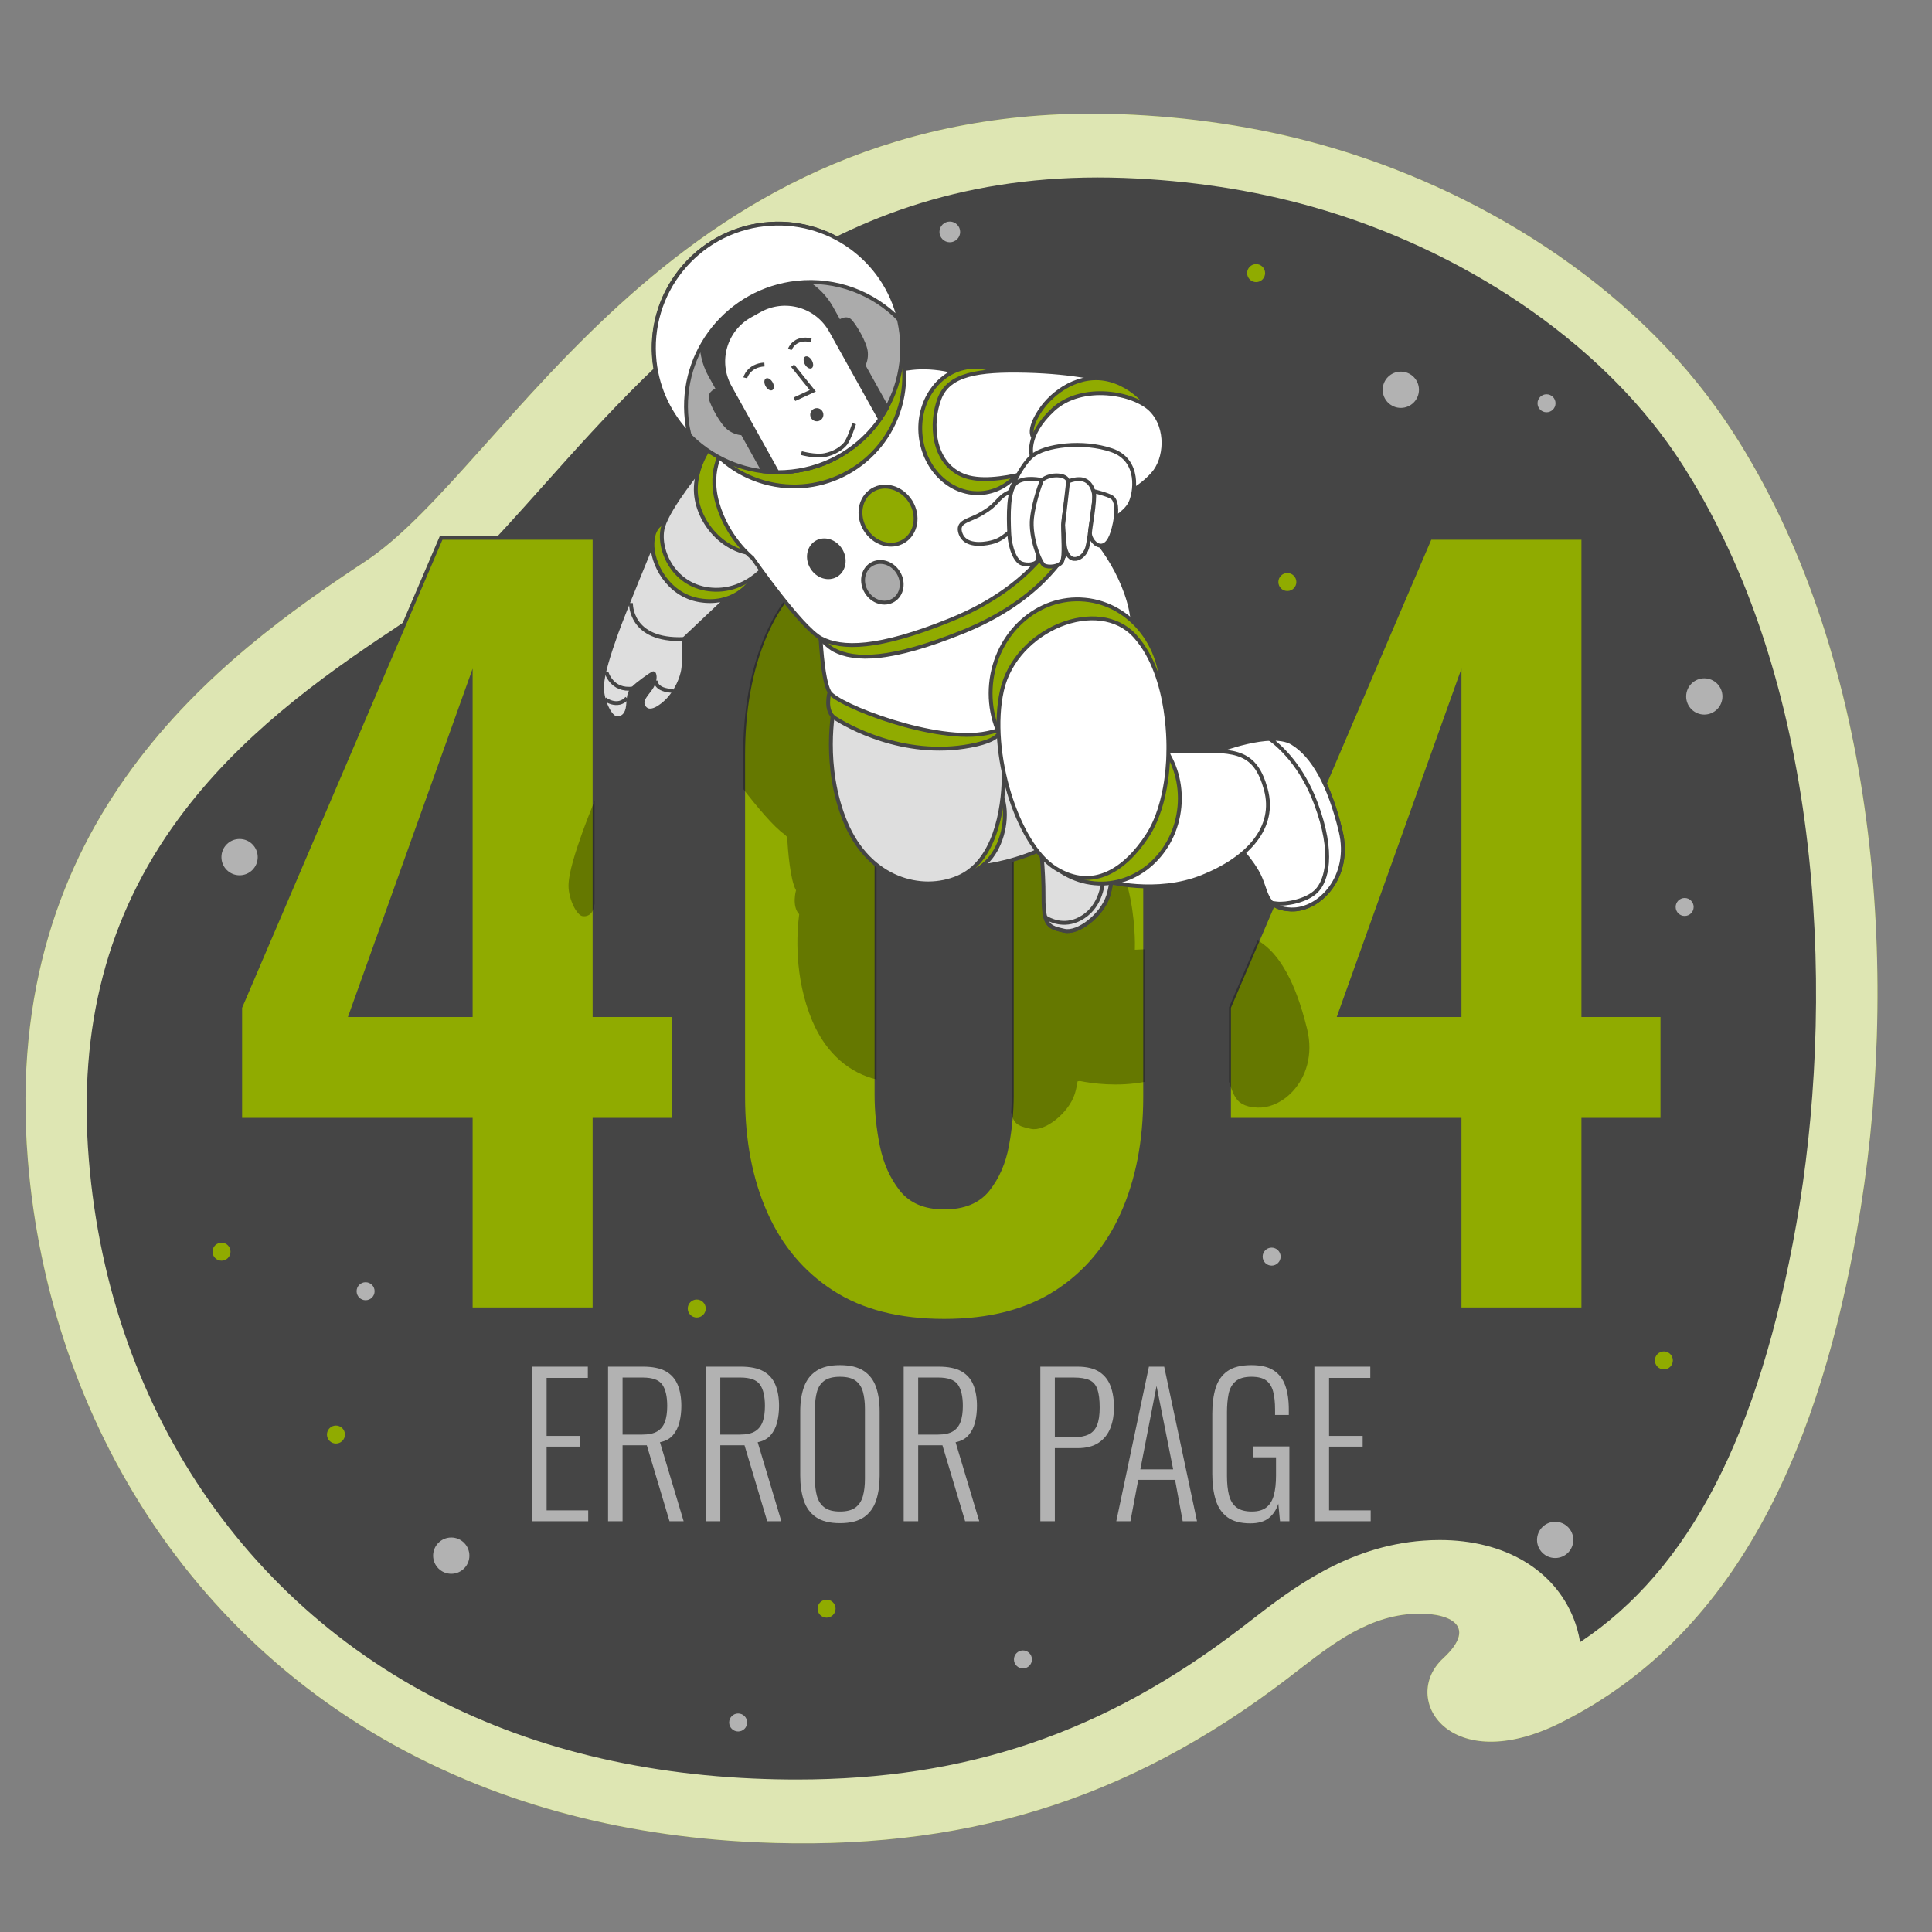 <svg xmlns="http://www.w3.org/2000/svg" xmlns:xlink="http://www.w3.org/1999/xlink" version="1.1" x="0px" y="0px" viewBox="0 0 500 500" style="enable-background:new 0 0 500 500;" xml:space="preserve">
<rect x="0" y="0" width="500" height="500" fill="#808080" stroke="none"/>
<g id="Background_Simple">
	<g>
		<path style="fill:#90ab00;" d="M451.665,116.959c-1.678-2.794-3.423-5.536-5.246-8.216    c-24.277-35.671-64.693-60.093-103.971-71.153c-17.207-4.853-34.874-7.391-52.511-8.04    c-115.678-4.203-158.174,91.175-195.445,115.767c-37.27,24.592-94.464,66.597-87.287,154.835    c5.446,67.09,43.611,131.239,113.316,160.432c7.677,3.225,15.745,6.025,24.191,8.347c15.712,4.322,32.741,7.036,51.089,7.852    c52.7,2.348,95.491-10.356,137.347-42.345c9.729-7.436,19.407-15.823,32.033-16.742c9.178-0.668,17.879,2.629,8.286,11.499    c-11.275,10.425,1.734,30.929,30.356,16.684c47.803-23.792,67.467-75.123,76.731-127.319    C491.926,254.49,486.414,174.814,451.665,116.959z"/>
		<path style="opacity:0.7;fill:#FFFFFF;" d="M451.665,116.959c-1.678-2.794-3.423-5.536-5.246-8.216    c-24.277-35.671-64.693-60.093-103.971-71.153c-17.207-4.853-34.874-7.391-52.511-8.04    c-115.678-4.203-158.174,91.175-195.445,115.767c-37.27,24.592-94.464,66.597-87.287,154.835    c5.446,67.09,43.611,131.239,113.316,160.432c7.677,3.225,15.745,6.025,24.191,8.347c15.712,4.322,32.741,7.036,51.089,7.852    c52.7,2.348,95.491-10.356,137.347-42.345c9.729-7.436,19.407-15.823,32.033-16.742c9.178-0.668,17.879,2.629,8.286,11.499    c-11.275,10.425,1.734,30.929,30.356,16.684c47.803-23.792,67.467-75.123,76.731-127.319    C491.926,254.49,486.414,174.814,451.665,116.959z"/>
	</g>
</g>
<g id="Space">
	<path style="fill:#454545;" d="M206.192,460.54c-3.701,0-7.53-0.086-11.382-0.259c-16.665-0.74-32.65-3.189-47.516-7.278   c-7.577-2.083-14.991-4.641-22.04-7.602c-58.653-24.564-96.874-78.899-102.269-145.357c-2.785-34.241,4.791-63.049,23.159-88.075   c15.514-21.136,36.192-36.283,56.228-49.502c13.067-8.622,24.731-21.675,38.237-36.789c31.751-35.531,71.268-79.751,143.519-79.751   c2.214,0,4.477,0.042,6.728,0.123c17.019,0.626,33.382,3.123,48.622,7.422c39.15,11.023,74.262,34.861,93.935,63.768   c1.567,2.305,3.141,4.771,4.673,7.321c34.672,57.728,36.579,137.15,26.804,192.228c-9.686,54.573-27.593,89.351-55.959,108.2   c-0.408-2.484-1.061-4.533-1.636-6c-5.007-12.792-17.971-20.429-34.679-20.429c-1.399,0-2.829,0.052-4.249,0.156   c-19.79,1.44-34.157,12.555-44.647,20.67c-0.898,0.694-1.793,1.388-2.69,2.073C285.667,448.488,250.249,460.54,206.192,460.54z"/>
</g>
<g id="Stars">
	<circle style="fill:#B2B2B2;" cx="362.532" cy="100.873" r="4.694"/>
	<circle style="fill:#B2B2B2;" cx="441.073" cy="180.239" r="4.694"/>
	<circle style="fill:#B2B2B2;" cx="116.786" cy="402.599" r="4.694"/>
	<circle style="fill:#B2B2B2;" cx="402.476" cy="398.525" r="4.694"/>
	<path style="fill:#B2B2B2;" d="M248.488,60.018c0,1.48-1.2,2.679-2.679,2.679c-1.48,0-2.679-1.2-2.679-2.679   c0-1.48,1.2-2.679,2.679-2.679C247.288,57.339,248.488,58.538,248.488,60.018z"/>
	<circle style="fill:#B2B2B2;" cx="62.002" cy="221.827" r="4.694"/>
	<circle style="fill:#B2B2B2;" cx="400.24" cy="104.368" r="2.328"/>
	<circle style="fill:#90ab00;" cx="86.944" cy="371.262" r="2.328"/>
	<circle style="fill:#90ab00;" cx="430.606" cy="352.076" r="2.328"/>
	<path style="fill:#90ab00;" d="M216.247,416.325c0,1.286-1.042,2.328-2.328,2.328c-1.286,0-2.328-1.042-2.328-2.328   c0-1.286,1.042-2.328,2.328-2.328C215.205,413.996,216.247,415.039,216.247,416.325z"/>
	<path style="fill:#B2B2B2;" d="M96.947,334.169c0,1.286-1.042,2.328-2.328,2.328c-1.286,0-2.328-1.042-2.328-2.328   c0-1.286,1.042-2.328,2.328-2.328C95.905,331.841,96.947,332.883,96.947,334.169z"/>
	<path style="fill:#B2B2B2;" d="M193.363,445.776c0,1.286-1.042,2.328-2.328,2.328s-2.328-1.042-2.328-2.328   c0-1.286,1.042-2.328,2.328-2.328S193.363,444.49,193.363,445.776z"/>
	<path style="fill:#90ab00;" d="M327.411,70.679c0,1.286-1.042,2.328-2.328,2.328c-1.286,0-2.328-1.042-2.328-2.328   s1.042-2.328,2.328-2.328C326.368,68.351,327.411,69.393,327.411,70.679z"/>
	<path style="fill:#B2B2B2;" d="M331.427,325.215c0,1.286-1.042,2.328-2.328,2.328s-2.328-1.042-2.328-2.328   s1.042-2.328,2.328-2.328S331.427,323.93,331.427,325.215z"/>
	<path style="fill:#B2B2B2;" d="M438.316,234.726c0,1.286-1.042,2.328-2.328,2.328s-2.328-1.042-2.328-2.328   s1.042-2.328,2.328-2.328S438.316,233.44,438.316,234.726z"/>
	<circle style="fill:#90ab00;" cx="57.33" cy="323.937" r="2.328"/>
	<circle style="fill:#B2B2B2;" cx="264.736" cy="429.46" r="2.328"/>
	<circle style="fill:#90ab00;" cx="180.317" cy="338.646" r="2.328"/>
	<path style="fill:#90ab00;" d="M335.495,150.622c0,1.286-1.042,2.328-2.328,2.328s-2.328-1.042-2.328-2.328   c0-1.286,1.042-2.328,2.328-2.328S335.495,149.336,335.495,150.622z"/>
</g>
<g id="Text_1_">
	<path style="fill:#90ab00;stroke:#454545;stroke-miterlimit:10;" d="M121.819,338.875v-49.062H62.156v-29.091l52.02-121.543h39.693   v123.515h20.463v27.119h-20.463v49.062H121.819z M90.755,262.695h31.064v-86.781L90.755,262.695z M244.347,341.834   c-11.671,0-21.326-2.465-28.968-7.396c-7.642-4.93-13.398-11.749-17.258-20.463c-3.863-8.71-5.793-18.737-5.793-30.078v-88.507   c0-11.669,1.849-21.901,5.547-30.694c3.698-8.79,9.368-15.656,17.011-20.586c7.642-4.931,17.462-7.396,29.461-7.396   c11.996,0,21.82,2.465,29.462,7.396c7.642,4.93,13.314,11.796,17.011,20.586c3.698,8.794,5.547,19.026,5.547,30.694v88.507   c0,11.341-1.933,21.368-5.793,30.078c-3.863,8.713-9.616,15.532-17.258,20.463C265.674,339.368,256.016,341.834,244.347,341.834z    M244.347,312.496c5.093,0,8.876-1.56,11.341-4.685c2.465-3.12,4.106-6.902,4.93-11.34c0.82-4.438,1.233-8.792,1.233-13.067   v-87.521c0-4.601-0.37-9.161-1.109-13.683c-0.74-4.518-2.342-8.341-4.807-11.465c-2.465-3.12-6.329-4.684-11.588-4.684   c-5.262,0-9.122,1.564-11.587,4.684c-2.465,3.124-4.068,6.946-4.807,11.465c-0.74,4.522-1.109,9.083-1.109,13.683v87.521   c0,4.275,0.45,8.629,1.356,13.067c0.9,4.438,2.589,8.22,5.054,11.34C235.719,310.936,239.417,312.496,244.347,312.496z    M377.726,338.875v-49.062h-59.665v-29.091l52.022-121.543h39.69v123.515h20.461v27.119h-20.461v49.062H377.726z M346.66,262.695   h31.066v-86.781L346.66,262.695z"/>
	<g>
		<path style="fill:#B2B2B2;" d="M137.66,393.698v-40.007h14.472v2.914h-10.669v15.015h8.693v2.766h-8.693v16.496h10.767v2.815    H137.66z"/>
		<path style="fill:#B2B2B2;" d="M157.367,393.698v-40.007h9.039c2.502,0,4.47,0.404,5.902,1.21    c1.433,0.807,2.461,1.975,3.087,3.507c0.625,1.531,0.938,3.35,0.938,5.457c0,1.482-0.165,2.882-0.494,4.198    c-0.33,1.318-0.889,2.437-1.679,3.359c-0.79,0.922-1.91,1.532-3.359,1.827l6.125,20.448h-3.655l-5.878-19.657h-6.272v19.657    H157.367z M161.12,371.274h5.087c1.679,0,2.98-0.279,3.902-0.84c0.921-0.56,1.58-1.383,1.975-2.47    c0.395-1.087,0.593-2.452,0.593-4.099c0-2.47-0.428-4.313-1.284-5.532c-0.857-1.218-2.552-1.827-5.087-1.827h-5.186V371.274z"/>
		<path style="fill:#B2B2B2;" d="M182.654,393.698v-40.007h9.039c2.502,0,4.47,0.404,5.902,1.21    c1.432,0.807,2.461,1.975,3.087,3.507c0.625,1.531,0.938,3.35,0.938,5.457c0,1.482-0.165,2.882-0.494,4.198    c-0.33,1.318-0.889,2.437-1.679,3.359c-0.79,0.922-1.91,1.532-3.359,1.827l6.125,20.448h-3.655l-5.878-19.657h-6.272v19.657    H182.654z M186.408,371.274h5.087c1.679,0,2.98-0.279,3.902-0.84c0.921-0.56,1.58-1.383,1.975-2.47    c0.395-1.087,0.593-2.452,0.593-4.099c0-2.47-0.428-4.313-1.284-5.532c-0.857-1.218-2.552-1.827-5.087-1.827h-5.186V371.274z"/>
		<path style="fill:#B2B2B2;" d="M217.376,394.192c-2.635,0-4.701-0.519-6.199-1.556c-1.499-1.037-2.552-2.486-3.161-4.346    c-0.609-1.86-0.914-3.992-0.914-6.397v-16.595c0-2.436,0.321-4.551,0.963-6.346c0.642-1.795,1.712-3.186,3.211-4.174    c1.498-0.988,3.531-1.482,6.1-1.482c2.601,0,4.65,0.494,6.149,1.482c1.498,0.988,2.56,2.379,3.186,4.174    c0.625,1.795,0.939,3.91,0.939,6.346v16.645c0,2.404-0.305,4.527-0.914,6.371c-0.61,1.845-1.655,3.285-3.136,4.322    C222.117,393.673,220.043,394.192,217.376,394.192z M217.376,391.179c1.778,0,3.128-0.354,4.05-1.062    c0.921-0.708,1.556-1.696,1.902-2.964c0.346-1.267,0.518-2.741,0.518-4.421v-18.126c0-1.68-0.173-3.144-0.518-4.396    c-0.346-1.251-0.98-2.214-1.902-2.89c-0.922-0.674-2.272-1.012-4.05-1.012c-1.745,0-3.087,0.338-4.025,1.012    c-0.938,0.676-1.58,1.639-1.926,2.89c-0.346,1.252-0.519,2.716-0.519,4.396v18.126c0,1.68,0.173,3.154,0.519,4.421    c0.346,1.268,0.988,2.256,1.926,2.964C214.289,390.825,215.63,391.179,217.376,391.179z"/>
		<path style="fill:#B2B2B2;" d="M233.872,393.698v-40.007h9.039c2.501,0,4.469,0.404,5.902,1.21    c1.431,0.807,2.461,1.975,3.087,3.507c0.624,1.531,0.938,3.35,0.938,5.457c0,1.482-0.165,2.882-0.493,4.198    c-0.33,1.318-0.889,2.437-1.68,3.359c-0.791,0.922-1.91,1.532-3.359,1.827l6.126,20.448h-3.655L243.9,374.04h-6.273v19.657    H233.872z M237.626,371.274h5.087c1.68,0,2.98-0.279,3.902-0.84c0.922-0.56,1.58-1.383,1.975-2.47    c0.395-1.087,0.593-2.452,0.593-4.099c0-2.47-0.428-4.313-1.284-5.532c-0.856-1.218-2.552-1.827-5.088-1.827h-5.185V371.274z"/>
		<path style="fill:#B2B2B2;" d="M269.236,393.698v-40.007h9.581c2.403,0,4.289,0.444,5.656,1.333    c1.366,0.889,2.346,2.124,2.939,3.705c0.593,1.58,0.889,3.441,0.889,5.58c0,1.877-0.305,3.614-0.913,5.211    c-0.609,1.597-1.613,2.873-3.013,3.827c-1.4,0.956-3.235,1.432-5.507,1.432h-5.878v18.917H269.236z M272.989,371.965h4.792    c1.612,0,2.921-0.238,3.926-0.716c1.004-0.477,1.737-1.276,2.198-2.396c0.461-1.118,0.691-2.634,0.691-4.544    c0-2.041-0.198-3.63-0.592-4.766c-0.396-1.135-1.079-1.926-2.05-2.371c-0.972-0.444-2.346-0.667-4.125-0.667h-4.84V371.965z"/>
		<path style="fill:#B2B2B2;" d="M288.892,393.698l8.447-40.007h3.951l8.496,40.007h-3.704l-1.975-10.717h-9.533l-2.025,10.717    H288.892z M295.116,380.263h8.495l-4.297-21.584L295.116,380.263z"/>
		<path style="fill:#B2B2B2;" d="M323.567,394.241c-2.503,0-4.47-0.527-5.902-1.581c-1.432-1.053-2.445-2.543-3.037-4.469    c-0.593-1.926-0.889-4.157-0.889-6.692V365.89c0-2.569,0.287-4.791,0.864-6.668c0.576-1.876,1.596-3.334,3.062-4.371    c1.465-1.038,3.532-1.556,6.199-1.556c2.402,0,4.304,0.444,5.705,1.334c1.398,0.889,2.412,2.189,3.037,3.902    c0.625,1.712,0.939,3.803,0.939,6.272v1.383h-3.556v-1.383c0-1.909-0.173-3.49-0.519-4.742c-0.346-1.251-0.947-2.189-1.803-2.815    c-0.857-0.625-2.124-0.939-3.803-0.939c-1.811,0-3.178,0.395-4.099,1.185c-0.922,0.79-1.524,1.877-1.803,3.26    c-0.28,1.383-0.42,2.964-0.42,4.742v16.448c0,1.944,0.173,3.605,0.519,4.988c0.346,1.383,0.988,2.437,1.926,3.162    c0.938,0.725,2.263,1.087,3.976,1.087c1.646,0,2.921-0.371,3.827-1.112c0.905-0.741,1.539-1.802,1.902-3.185    c0.362-1.383,0.543-3.063,0.543-5.038v-4.693h-5.927v-2.815h9.384v19.362h-2.421l-0.444-4.544    c-0.493,1.548-1.309,2.783-2.444,3.704C327.246,393.779,325.641,394.241,323.567,394.241z"/>
		<path style="fill:#B2B2B2;" d="M340.161,393.698v-40.007h14.471v2.914h-10.668v15.015h8.693v2.766h-8.693v16.496h10.767v2.815    H340.161z"/>
	</g>
</g>
<g id="Shadow">
	<g style="opacity:0.3;">
		<path d="M320.696,285.13c0.045,0.039,0.087,0.079,0.133,0.117c0.174,0.141,0.361,0.272,0.564,0.394    c0.049,0.029,0.103,0.055,0.153,0.083c0.172,0.096,0.356,0.185,0.551,0.267c0.066,0.028,0.131,0.057,0.2,0.083    c0.251,0.096,0.518,0.183,0.809,0.256c0.045,0.011,0.096,0.019,0.142,0.03c0.259,0.06,0.536,0.111,0.829,0.153    c0.093,0.013,0.186,0.026,0.282,0.038c0.353,0.042,0.72,0.075,1.123,0.09c0.002,0,0.003,0,0.004,0    c1.363,0.051,2.766-0.214,4.128-0.755c0.681-0.271,1.351-0.61,2.001-1.014c0.433-0.269,0.857-0.567,1.269-0.893    c0.206-0.163,0.409-0.332,0.608-0.508c0.399-0.352,0.784-0.731,1.152-1.135c3.314-3.634,5.268-9.304,3.649-15.982    c-0.403-1.66-0.834-3.229-1.287-4.724c-0.763-2.514-1.596-4.804-2.503-6.849c-0.241-0.543-0.487-1.07-0.739-1.58    c-0.602-1.221-1.236-2.334-1.896-3.362c-0.443-0.69-0.895-1.349-1.364-1.953c-1.168-1.502-2.416-2.734-3.745-3.693    c-0.332-0.24-0.67-0.462-1.012-0.668c-0.084-0.051-0.177-0.093-0.266-0.139l-7.42,17.337v19.246    c0.712,1.976,1.191,3.756,2.447,4.979c-0.008-0.001-0.015-0.002-0.023-0.003C320.551,285.01,320.625,285.069,320.696,285.13z" fill="#000000"/>
		<path d="M296.367,279.963v-34.292c-0.982,0.036-1.877,0.079-2.667,0.127c0.036-1.075,0.187-8.32-1.809-16.095    c-0.095-6.881-2.919-13.131-7.448-17.408c-0.474-6.648-4.184-14.4-8.331-19.845c0.104,0.006,0.204,0.028,0.311,0.017    c1.662-0.18,2.697-2.254,3.429-5.836c0.1-0.491,0.175-0.952,0.234-1.396c1.311-0.881,2.936-2.187,3.7-3.655    c0.408-0.785,0.804-2.083,0.98-3.581c1.325-0.786,3.119-2.073,4.914-4.064c1.281-1.42,2.157-3.398,2.543-5.556    c-0.436-1.253-0.898-2.484-1.403-3.683c-2.216-5.269-5.157-9.831-8.79-13.714c-1.043-0.546-2.172-1.014-3.395-1.343    c-1.112-0.299-2.209-0.437-3.286-0.463c-3.082-0.635-9.547-1.727-18.409-1.943c-2.987-0.073-5.672-0.055-8.079,0.09    c-2.049-0.877-4.287-1.268-6.591-1.018c-1.408,0.153-2.739,0.539-3.979,1.104c-3.809-0.997-7.655-1.258-10.811-0.915    c-0.759,0.082-1.509,0.18-2.241,0.285c-0.026-0.378-0.053-0.756-0.094-1.135c-0.079-0.732-0.195-1.451-0.327-2.163    c0.088-1.321,0.096-2.661,0.021-4.013c-3.647,1.173-6.968,2.717-9.951,4.642c-7.643,4.93-13.313,11.796-17.011,20.586    c-3.698,8.794-5.547,19.026-5.547,30.694v8.782c3.577,4.633,7.902,9.815,10.752,11.809c0.211,0.219,0.419,0.432,0.625,0.637    c0.198,3.447,0.801,11.223,2.303,13.779c0,0-1.173,4.127,0.82,6.21c-0.606,4.623-1.417,16.197,3.382,27.591    c3.729,8.855,10.096,13.633,16.635,15.154v-83.47c0-4.601,0.37-9.161,1.109-13.683c0.74-4.518,2.342-8.341,4.807-11.465    c2.465-3.12,6.325-4.684,11.587-4.684c5.259,0,9.122,1.564,11.588,4.684c2.465,3.124,4.068,6.946,4.807,11.465    c0.74,4.522,1.109,9.083,1.109,13.683v87.521c0,1.473-0.067,2.959-0.165,4.451c0.054,0.288,0.113,0.558,0.182,0.802    c-0.001,0-0.002-0.001-0.002-0.001c0.002,0.006,0.004,0.01,0.006,0.015c0.086,0.302,0.185,0.569,0.294,0.813    c0.022,0.05,0.047,0.094,0.07,0.142c0.094,0.191,0.195,0.365,0.304,0.523c0.028,0.041,0.056,0.085,0.086,0.124    c0.138,0.182,0.285,0.347,0.446,0.489c0.005,0.004,0.011,0.008,0.016,0.012c0.156,0.135,0.325,0.251,0.502,0.356    c0.044,0.026,0.09,0.052,0.136,0.077c0.161,0.087,0.329,0.168,0.506,0.239c0.032,0.013,0.061,0.028,0.094,0.04    c0.212,0.081,0.437,0.155,0.673,0.222c0.051,0.015,0.105,0.029,0.157,0.043c0.197,0.054,0.402,0.107,0.615,0.158    c0.076,0.018,0.154,0.038,0.231,0.056c0.241,0.056,0.488,0.113,0.748,0.174c3.623,0.842,9.8-4.067,11.383-9.007    c0.306-0.956,0.546-2.085,0.736-3.282c0.199-0.029,0.399-0.056,0.597-0.091C282.613,280.396,289.235,281.331,296.367,279.963z     M273.416,189.291c-0.01-0.01-0.019-0.019-0.029-0.029c0.021-0.142,0.041-0.283,0.062-0.428    C273.43,189.019,273.417,189.182,273.416,189.291z M273.725,186.795c0.066-0.506,0.13-1.005,0.192-1.492l0.026,0.007    C273.869,185.832,273.794,186.333,273.725,186.795z" fill="#000000"/>
		<path d="M153.868,207.262c-1.289,3.224-2.428,6.135-3.008,7.762c-1.841,5.164-3.771,10.978-3.727,14.335    c0.045,3.358,2.109,7.617,3.725,7.762c1.61,0.144,2.769-0.935,3.01-3.184V207.262z" fill="#000000"/>
	</g>
</g>
<g id="Character">
	<g>
		<g>
			<path style="fill:#DEDEDE;stroke:#454545;stroke-miterlimit:10;" d="M269.134,217.184c0,0,0.99,7.486,0.932,15.085     c-0.057,7.6,1.726,7.759,5.349,8.602s9.8-4.067,11.383-9.006c1.582-4.94,1.431-14.459,1.431-14.459L269.134,217.184z"/>
			<path style="fill:#DEDEDE;stroke:#454545;stroke-miterlimit:10;" d="M285.668,226.336c-0.163,3.373-1.165,8.779-6.174,11.443     c-4.245,2.257-7.936,0.268-8.962-0.39c0.742,2.64,2.37,2.898,4.883,3.482c3.623,0.842,9.8-4.067,11.383-9.007     c1.582-4.94,1.431-14.459,1.431-14.459l-2.23-0.026C285.918,219.879,285.778,224.067,285.668,226.336z"/>
		</g>
		<path style="fill:#DEDEDE;stroke:#454545;stroke-miterlimit:10;" d="M251.9,224.353c0,0,5.991-0.121,14.141-3.125    c8.15-3.004,17.298-9.826,15.337-16.499c-1.961-6.674-12.581-8.522-16.769-8.067c-4.189,0.455-9,1.684-9,1.684    S256.59,217.133,251.9,224.353z"/>
		<path style="fill:#90ab00;stroke:#454545;stroke-miterlimit:10;" d="M247.958,227.077c0,0,5.354-1.111,8.601-5.349    c3.248-4.238,4.447-11.078,2.714-15.658C257.54,201.49,247.958,227.077,247.958,227.077z"/>
		<path style="fill:#DEDEDE;stroke:#454545;stroke-miterlimit:10;" d="M215.825,183.242c0,0-3.139,14.998,3.048,29.689    c6.187,14.691,19.633,18.175,29.085,14.146s11.713-17.342,11.813-26.182c0.099-8.84-0.162-12.873-0.162-12.873    S227.807,191.123,215.825,183.242z"/>
		<path style="fill:#90ab00;stroke:#454545;stroke-miterlimit:10;" d="M214.672,179.129c0,0-1.408,4.921,1.438,6.731    c2.846,1.81,17.558,10.454,35.034,7.143c9.757-1.849,7.611-4.712,7.441-6.283C258.414,185.149,214.672,179.129,214.672,179.129z"/>
		<path style="fill:#FFFFFF;stroke:#454545;stroke-miterlimit:10;" d="M212.287,163.672c0,0,0.436,12.137,2.385,15.457    c1.95,3.32,27.768,13.406,40.881,10.569c13.113-2.837,34.447-14.514,37.047-23.096c2.599-8.582-4.159-22.085-10.518-28.579    s-9.148-7.78-9.148-7.78s-15.58,20.764-34.964,27.638C218.585,164.754,212.287,163.672,212.287,163.672z"/>
		<g>
			<path style="fill:#FFFFFF;stroke:#454545;stroke-miterlimit:10;" d="M315.214,194.342c0,0,13.72-5.375,19.198-2.085     c5.479,3.29,9.667,10.958,12.546,22.83c2.879,11.872-5.537,20.556-12.806,20.286c-7.269-0.27-6.017-4.997-8.836-9.812     c-2.819-4.815-6.301-7.615-6.533-8.12C318.552,216.936,322.02,201.726,315.214,194.342z"/>
			<path style="fill:#FFFFFF;stroke:#454545;stroke-miterlimit:10;" d="M334.412,192.257c-1.464-0.879-3.518-1.136-5.741-1.045     c2.775,2.055,8.261,7.075,11.848,16.628c4.969,13.234,2.723,20.189,0.177,22.761c-2.546,2.572-7.918,3.509-10.244,3.232     c-0.381-0.045-0.827-0.099-1.302-0.155c0.996,0.977,2.49,1.603,5.001,1.696c7.27,0.27,15.685-8.414,12.806-20.286     C344.079,203.215,339.891,195.546,334.412,192.257z"/>
		</g>
		<path style="fill:#FFFFFF;stroke:#454545;stroke-miterlimit:10;" d="M286.206,228.043c0,0,12.941,3.715,24.954-1.121    c12.012-4.837,19.089-12.846,16.437-22.623c-2.651-9.778-7.633-10.119-18.568-9.991c-10.934,0.128-13.128,1.073-13.128,1.073    S295.544,222.967,286.206,228.043z"/>
		
			<ellipse transform="matrix(0.094 -0.996 0.996 0.094 73.878 439.536)" style="fill:#90ab00;stroke:#454545;stroke-miterlimit:10;" cx="278.426" cy="179.179" rx="23.963" ry="22.12"/>
		
			<ellipse transform="matrix(0.094 -0.996 0.996 0.094 52.225 471.496)" style="fill:#90ab00;stroke:#454545;stroke-miterlimit:10;" cx="285.162" cy="207.054" rx="21.736" ry="20.064"/>
		<path style="fill:#FFFFFF;stroke:#454545;stroke-miterlimit:10;" d="M302.36,194.679c0,0,0.9-19.346-8.554-29.974    c-9.454-10.628-30.937-1.937-34.504,13.99c-3.567,15.927,3.974,39.831,13.827,46c9.853,6.17,18.204,0.141,23.808-8.414    C302.541,207.727,302.36,194.679,302.36,194.679z"/>
		<g>
			<g>
				<path style="fill:#DEDEDE;stroke:#454545;stroke-miterlimit:10;" d="M168.846,140.485c0,0-7.48,18.106-9.321,23.27      c-1.841,5.164-3.771,10.978-3.727,14.336c0.045,3.358,2.108,7.617,3.725,7.762c1.617,0.145,2.78-0.942,3.014-3.21      c0.234-2.267,0.131-3.217,1.277-4.462c1.146-1.245,4.72-3.715,5.178-3.925c0.458-0.21,0.805,1.514-0.272,3.392      c-1.077,1.878-3.454,3.578-1.965,5.497c1.49,1.92,4.448-0.323,6.034-1.937c1.586-1.613,3.21-4.352,3.867-7.145      c0.657-2.793,0.338-8.683,0.338-8.683l13.215-12.484C190.21,152.896,172.688,150.796,168.846,140.485z"/>
				<path style="fill:none;stroke:#454545;stroke-miterlimit:10;" d="M169.673,176.103c0,0-0.2,2.584,4.617,2.701"/>
				<path style="fill:none;stroke:#454545;stroke-miterlimit:10;" d="M156.951,173.962c0,0,1.341,4.978,6.863,4.218"/>
				<path style="fill:none;stroke:#454545;stroke-miterlimit:10;" d="M156.514,180.903c0,0,3.263,2.53,5.747-0.212"/>
				<path style="fill:none;stroke:#454545;stroke-miterlimit:10;" d="M163.294,156.059c0,0-0.436,9.921,13.701,9.321"/>
			</g>
			<path style="fill:#90ab00;stroke:#454545;stroke-miterlimit:10;" d="M172.586,135.115c0,0-3.516,0.062-3.74,5.37     c-0.224,5.308,4.028,13.493,12.181,14.849c8.154,1.356,13.228-3.519,14.715-7.523     C197.229,143.807,178.167,131.947,172.586,135.115z"/>
			<path style="fill:#DEDEDE;stroke:#454545;stroke-miterlimit:10;" d="M181.745,120.67c0,0-8.639,10.386-10.146,15.673     c-1.507,5.288,2.266,14.965,11.844,16.167c9.578,1.201,15.275-6.783,15.275-6.783L181.745,120.67z"/>
			<path style="fill:#90ab00;stroke:#454545;stroke-miterlimit:10;" d="M186.691,112.286c0,0-6.174,5.22-6.602,13.692     c-0.428,8.472,7.374,18.24,17.553,17.302C207.82,142.344,195.073,111.881,186.691,112.286z"/>
		</g>
		<path style="fill:#90ab00;stroke:#454545;stroke-miterlimit:10;" d="M190.945,118.563c0,0-4.531,5.456-1.934,14.621    c2.597,9.165,9.071,14.226,9.071,14.226s12.525,18.014,17.792,20.805c5.267,2.79,14.566,2.901,33.43-4.752    c18.864-7.654,26.292-18.868,29.189-24.627c2.897-5.759-14.072-32.257-19.934-36.104c-5.862-3.847-13.524-5.096-19.062-4.494    c-5.539,0.602-10.675,1.96-10.675,1.96L190.945,118.563z"/>
		<path style="fill:#FFFFFF;stroke:#454545;stroke-miterlimit:10;" d="M187.594,115.551c0,0-4.531,5.456-1.934,14.621    c2.597,9.165,9.071,14.226,9.071,14.226s12.525,18.014,17.792,20.805c5.267,2.79,14.566,2.901,33.43-4.752    s26.292-18.868,29.189-24.627s-14.072-32.257-19.934-36.104c-5.862-3.847-13.523-5.096-19.063-4.494    c-5.539,0.602-10.675,1.96-10.675,1.96L187.594,115.551z"/>
		
			<ellipse transform="matrix(0.274 -0.962 0.962 0.274 55.465 268.377)" style="fill:#90ab00;stroke:#454545;stroke-miterlimit:10;" cx="205.487" cy="97.452" rx="28.489" ry="28.489"/>
		
			<ellipse transform="matrix(0.619 -0.785 0.785 0.619 5.981 192.406)" style="fill:#ABABAB;stroke:#454545;stroke-miterlimit:10;" cx="201.391" cy="90.036" rx="32.17" ry="32.17"/>
		<g>
			<path style="fill:#454545;stroke:#454545;stroke-miterlimit:10;" d="M223.458,94.586c0.333-0.67,0.762-1.86,0.638-3.39     c-0.197-2.415-2.907-6.874-4.038-8.081s-2.863,0.216-2.863,0.216l-1.999-3.592c-4.82-8.662-15.749-11.776-24.411-6.956     c-8.662,4.82-11.776,15.749-6.956,24.411l4.145,7.448l-2.321-3.758c0,0-2.123,0.722-1.693,2.319     c0.43,1.597,2.79,6.251,4.739,7.69c1.384,1.023,2.764,1.226,3.455,1.26l5.469,9.827c2.358,0.276,4.782,0.303,7.243,0.036     c10.827-1.176,19.805-7.601,24.697-16.462L223.458,94.586z"/>
			<path style="fill:#FFFFFF;stroke:#454545;stroke-miterlimit:10;" d="M215.037,85.593c-3.642-6.544-11.9-8.897-18.444-5.255     l-2.45,1.364c-6.545,3.642-8.898,11.9-5.256,18.444l12.274,22.056c1.223,0.01,2.459-0.049,3.704-0.184     c9.61-1.044,17.756-6.227,22.888-13.574L215.037,85.593z"/>
			<path style="fill:#454545;" d="M199.953,98.95c0.461,0.828,0.429,1.725-0.072,2.004c-0.5,0.278-1.28-0.167-1.741-0.995     c-0.461-0.828-0.429-1.725,0.072-2.004C198.713,97.677,199.492,98.122,199.953,98.95z"/>
			<path style="fill:#454545;" d="M210.117,93.294c0.461,0.828,0.429,1.725-0.072,2.004c-0.5,0.278-1.28-0.167-1.74-0.995     c-0.461-0.828-0.429-1.725,0.072-2.004C208.877,92.021,209.656,92.466,210.117,93.294z"/>
			<polyline style="fill:none;stroke:#454545;stroke-miterlimit:10;" points="205.126,94.637 210.351,101.139 205.6,103.324    "/>
			<path style="fill:#454545;" d="M212.878,106.504c0.458,0.823,0.162,1.861-0.661,2.318c-0.823,0.458-1.861,0.162-2.318-0.661     c-0.458-0.823-0.162-1.861,0.661-2.318C211.382,105.385,212.42,105.681,212.878,106.504z"/>
			<path style="fill:none;stroke:#454545;stroke-miterlimit:10;" d="M192.877,97.782c0,0,0.757-3.175,4.965-3.451"/>
			<path style="fill:none;stroke:#454545;stroke-miterlimit:10;" d="M204.403,90.45c0,0,1.108-3.37,5.549-2.4"/>
			<path style="fill:none;stroke:#454545;stroke-miterlimit:10;" d="M207.383,117.25c0,0,3.546,1.01,6.039,0.541     c2.493-0.469,4.498-1.815,5.432-3.023c0.934-1.208,2.197-5.124,2.197-5.124"/>
		</g>
		<path style="fill:#FFFFFF;stroke:#454545;stroke-miterlimit:10;" d="M177.723,108.62c-1.919-17.663,10.844-33.537,28.507-35.456    c10.202-1.108,19.802,2.689,26.466,9.492c-3.657-15.595-18.449-26.376-34.779-24.602c-17.663,1.919-30.426,17.793-28.507,35.456    c0.811,7.46,4.117,14.04,8.99,19.015C178.101,111.253,177.868,109.952,177.723,108.62z"/>
		<g>
			
				<ellipse transform="matrix(0.994 -0.108 0.108 0.994 -10.542 27.939)" style="fill:#90ab00;stroke:#454545;stroke-miterlimit:10;" cx="252.702" cy="111.305" rx="14.484" ry="16.364"/>
			<path style="fill:#FFFFFF;stroke:#454545;stroke-miterlimit:10;" d="M286.039,98.368c0,0-7.792-2.095-20.434-2.403     c-12.642-0.308-20.073,0.92-22.472,7.204c-2.399,6.285-1.855,16.452,5.934,19.809c4.349,1.874,10.733,0.795,15.381-0.27     c4.647-1.065,16.04-5.805,19.622-11.518C287.652,105.477,287.724,100.986,286.039,98.368z"/>
			<path style="fill:#90ab00;stroke:#454545;stroke-miterlimit:10;" d="M299.273,107.997c0,0-4.18-7.531-11.973-9.626     c-7.792-2.095-14.941,3.024-18.183,7.999c-3.242,4.975-1.8,6.64-1.8,6.64s11.426-5.724,17.335-6.786     C290.559,105.161,299.273,107.997,299.273,107.997z"/>
			<path style="fill:#FFFFFF;stroke:#454545;stroke-miterlimit:10;" d="M267.027,118.084c0,0-1.833-5.264,5.551-12.09     c7.384-6.826,20.958-4.378,25.376,0.185c4.418,4.563,3.891,12.606,0.39,16.488c-3.501,3.883-7.01,5.104-7.01,5.104     S284.457,116.051,267.027,118.084z"/>
			<path style="fill:#FFFFFF;stroke:#454545;stroke-miterlimit:10;" d="M260.865,128.42c0,0,2.833-7.452,6.162-10.336     c3.329-2.883,13.283-4.105,20.705-1.549c7.422,2.556,6.109,11.104,4.719,13.777c-1.391,2.673-5.641,4.815-5.641,4.815     L260.865,128.42z"/>
			<g>
				<path style="fill:#FFFFFF;stroke:#454545;stroke-miterlimit:10;" d="M261.714,127.207c0,0-1.508,0.304-3.019,1.869      c-1.511,1.565-1.99,2.318-5.024,4.048c-3.034,1.73-6.249,1.799-5.057,5.032c1.192,3.233,5.622,2.751,7.807,2.234      c2.185-0.518,3.079-1.315,4.759-2.618c1.68-1.303,2.947-10.267,3.041-10.697C264.315,126.644,261.714,127.207,261.714,127.207z"/>
				<path style="fill:#FFFFFF;stroke:#454545;stroke-miterlimit:10;" d="M269.657,124.243c0,0-4.458-1.057-6.646,0.722      c-2.188,1.779-2.005,8.623-1.831,12.807c0.174,4.184,1.658,7.525,3.256,8.052c1.598,0.527,3.245,0.208,3.877-0.421      c0.632-0.629-0.03-6.721,0.413-11.672C269.169,128.779,269.657,124.243,269.657,124.243z"/>
				<path style="fill:#FFFFFF;stroke:#454545;stroke-miterlimit:10;" d="M269.657,124.243c0,0-1.996,4.84-2.577,9.806      c-0.581,4.966,2.109,11.678,3.154,12.266s3.967,0.41,4.647-1.065c0.68-1.475,0.183-6.487,0.261-9.426      c0.077-2.939,1.492-9.257,1.282-11.195C276.213,122.69,271.846,122.464,269.657,124.243z"/>
				<path style="fill:#FFFFFF;stroke:#454545;stroke-miterlimit:10;" d="M276.424,124.628c0,0,2.664-1.27,4.599-0.219      c1.935,1.051,2.39,3.943,2.125,5.373c-0.265,1.43-1.162,9.932-1.783,11.961c-0.62,2.029-2.191,3.04-3.468,2.898      c-1.276-0.142-2.149-1.728-2.344-3.528c-0.196-1.8-0.411-5.29-0.411-5.29L276.424,124.628z"/>
				<path style="fill:#FFFFFF;stroke:#454545;stroke-miterlimit:10;" d="M283.138,127.121c0,0,3.597,0.87,4.656,1.596      c1.059,0.725,1.454,3.064,0.722,6.646c-0.732,3.582-1.767,5.656-3.429,5.836c-1.661,0.181-3.01-1.914-3.007-3.176      C282.084,136.762,283.454,130.029,283.138,127.121z"/>
			</g>
		</g>
		<path style="fill:#90ab00;stroke:#454545;stroke-miterlimit:10;" d="M235.675,129.827c2.251,3.637,1.455,8.207-1.777,10.207    c-3.232,2.001-7.678,0.675-9.929-2.962c-2.251-3.636-1.455-8.206,1.777-10.207C228.979,124.865,233.424,126.191,235.675,129.827z"/>
		<path style="fill:#454545;" d="M217.954,142.07c1.578,2.549,1.02,5.753-1.246,7.155c-2.266,1.403-5.382,0.473-6.96-2.076    c-1.578-2.549-1.02-5.753,1.246-7.155C213.26,138.591,216.376,139.521,217.954,142.07z"/>
		<path style="fill:#ABABAB;stroke:#454545;stroke-miterlimit:10;" d="M232.463,148.159c1.578,2.549,1.02,5.752-1.246,7.155    c-2.266,1.402-5.382,0.473-6.96-2.076c-1.578-2.549-1.02-5.752,1.246-7.155C227.769,144.681,230.885,145.61,232.463,148.159z"/>
	</g>
</g>
</svg>